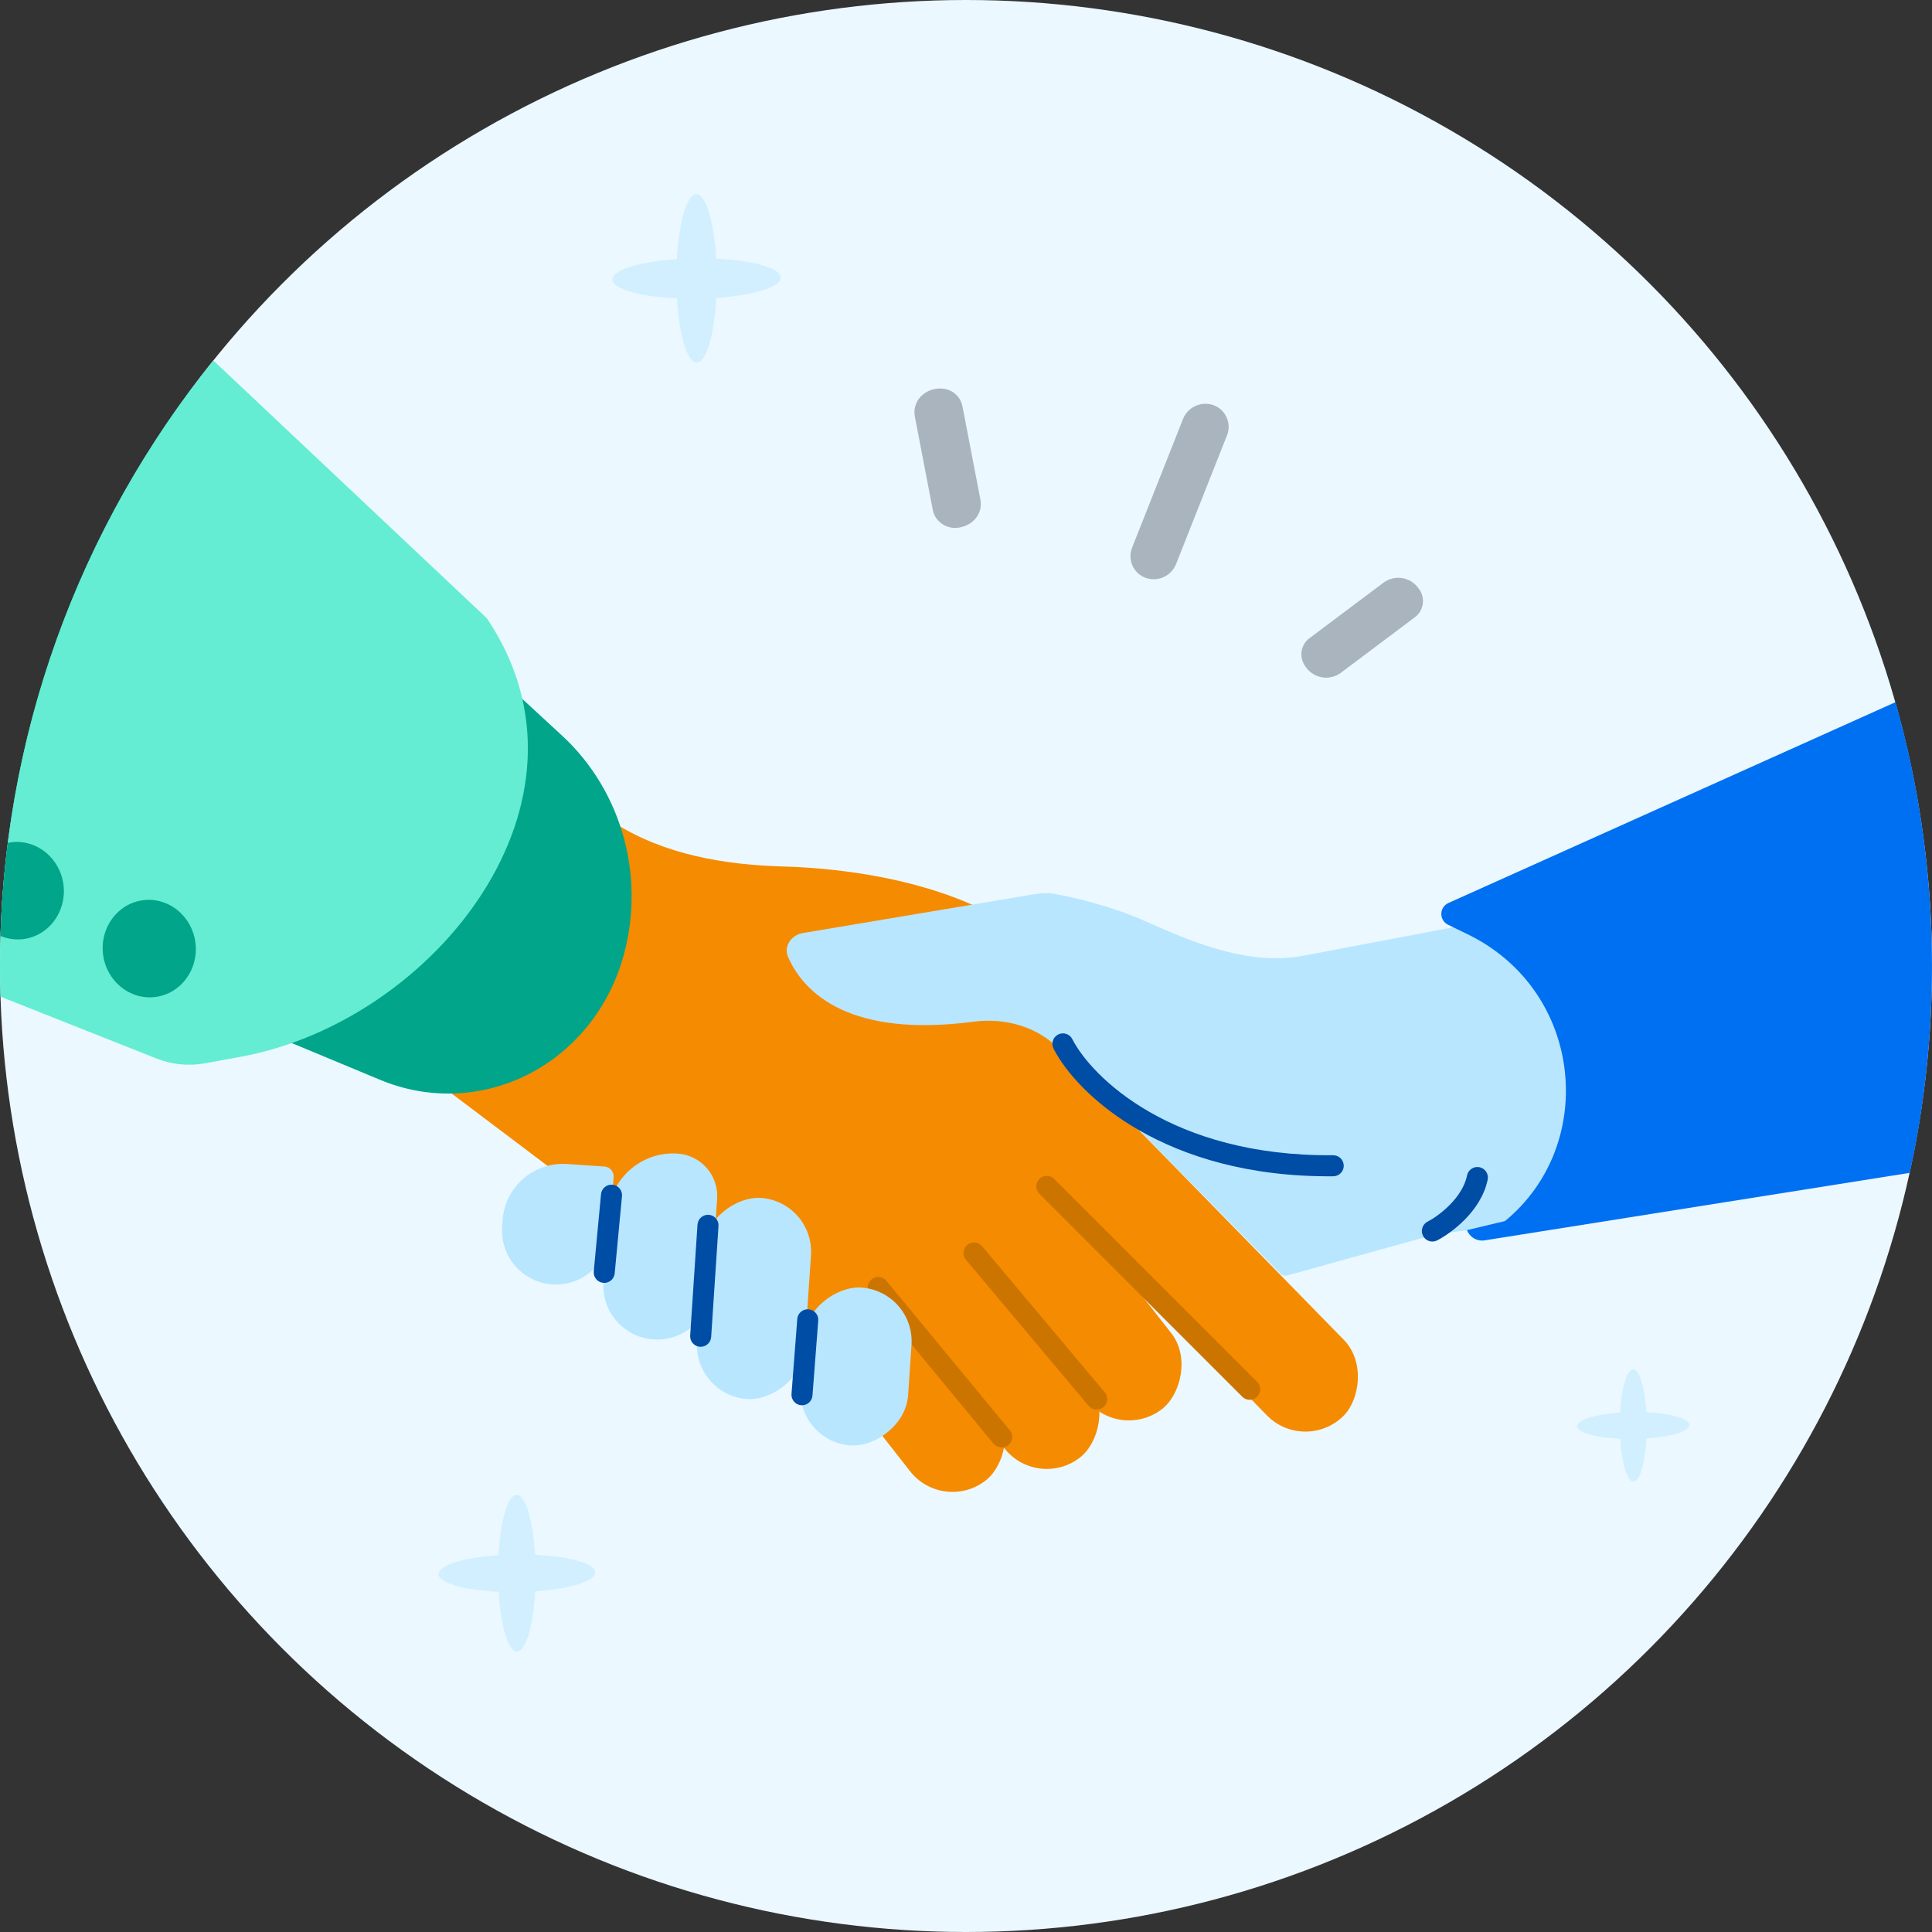 <svg width="160" height="160" viewBox="0 0 160 160" fill="none" xmlns="http://www.w3.org/2000/svg">
<rect x="0" y="0" width="160" height="160" fill="#333333" stroke="none"/>
<circle cx="80" cy="80" r="80" fill="#EBF8FF"/>
<path d="M50.954 68.2L36.96 59.393L22.781 79.528L68.753 114.214L91.623 90.147C91.303 87.285 91.066 80.554 82.372 75.838C76.985 72.915 70.136 71.907 64.784 71.755C59.971 71.618 55.029 70.765 50.954 68.2Z" fill="#F58B00"/>
<rect x="86.043" y="85.133" width="40.6" height="8.928" rx="4.464" transform="rotate(45.651 86.043 85.133)" fill="#F58B00"/>
<rect x="82.035" y="91.305" width="28.739" height="8.928" rx="4.464" transform="rotate(51.925 82.035 91.305)" fill="#F58B00"/>
<rect x="75.235" y="95.324" width="28.739" height="8.928" rx="4.464" transform="rotate(51.925 75.235 95.324)" fill="#F58B00"/>
<rect x="67.425" y="97.225" width="28.739" height="8.928" rx="4.464" transform="rotate(51.925 67.425 97.225)" fill="#F58B00"/>
<path d="M107.95 79.148L134.449 74.117C134.782 74.054 135.098 74.288 135.135 74.625L137.823 99.267C137.857 99.582 137.632 99.867 137.317 99.906L118.97 102.201C118.942 102.205 118.914 102.21 118.887 102.218L106.609 105.628C106.405 105.684 106.188 105.626 106.039 105.476L87.696 86.857C85.861 84.995 83.198 84.273 80.606 84.614C70.542 85.937 66.633 82.369 65.268 79.261C64.875 78.365 65.532 77.431 66.497 77.269L85.698 74.048C86.277 73.951 86.863 73.94 87.44 74.047C88.898 74.317 91.975 74.997 94.993 76.353C99.06 78.181 103.569 79.98 107.95 79.148Z" fill="#B8E6FF"/>
<path fill-rule="evenodd" clip-rule="evenodd" d="M80.102 103.1C80.47 102.79 81.02 102.838 81.329 103.206L91.488 115.301C91.797 115.669 91.75 116.219 91.381 116.529C91.013 116.838 90.463 116.79 90.153 116.422L79.995 104.327C79.685 103.959 79.733 103.409 80.102 103.1Z" fill="#CC7400"/>
<path fill-rule="evenodd" clip-rule="evenodd" d="M86.076 97.636C86.416 97.295 86.968 97.295 87.309 97.636L104.113 114.44C104.453 114.78 104.453 115.332 104.113 115.672C103.772 116.013 103.221 116.013 102.88 115.672L86.076 98.868C85.736 98.528 85.736 97.976 86.076 97.636Z" fill="#CC7400"/>
<path fill-rule="evenodd" clip-rule="evenodd" d="M72.18 105.955C72.551 105.649 73.1 105.701 73.407 106.072L83.628 118.452C83.934 118.823 83.882 119.372 83.511 119.679C83.139 119.985 82.59 119.933 82.284 119.562L72.063 107.182C71.757 106.811 71.809 106.262 72.18 105.955Z" fill="#CC7400"/>
<path fill-rule="evenodd" clip-rule="evenodd" d="M87.629 85.673C88.058 85.454 88.583 85.624 88.802 86.053C90.383 89.148 96.984 95.79 110.404 95.672C110.885 95.668 111.279 96.055 111.283 96.536C111.287 97.017 110.901 97.411 110.419 97.415C96.399 97.538 89.159 90.581 87.25 86.846C87.031 86.417 87.201 85.892 87.629 85.673Z" fill="#004DA5"/>
<path fill-rule="evenodd" clip-rule="evenodd" d="M117.849 102.349C117.628 101.921 117.795 101.396 118.222 101.174C118.671 100.942 119.412 100.448 120.087 99.758C120.764 99.065 121.313 98.237 121.495 97.343C121.591 96.871 122.051 96.567 122.523 96.663C122.994 96.759 123.299 97.219 123.203 97.69C122.93 99.033 122.142 100.149 121.333 100.976C120.521 101.807 119.627 102.409 119.023 102.722C118.596 102.943 118.07 102.776 117.849 102.349Z" fill="#004DA5"/>
<rect x="57.425" y="115.559" width="16.693" height="8.928" rx="4.464" transform="rotate(-86.107 57.425 115.559)" fill="#B8E6FF"/>
<path d="M54.124 110.924C51.664 110.757 49.806 108.627 49.973 106.167L50.354 100.566C50.557 97.585 53.139 95.332 56.12 95.535C58.058 95.667 59.522 97.345 59.39 99.283L58.88 106.774C58.713 109.233 56.583 111.092 54.124 110.924Z" fill="#B8E6FF"/>
<path d="M45.736 106.368C43.276 106.2 41.418 104.07 41.585 101.611L41.623 101.061C41.811 98.297 44.203 96.21 46.967 96.397L50.061 96.608C50.508 96.638 50.846 97.026 50.816 97.473L50.493 102.217C50.325 104.677 48.196 106.535 45.736 106.368Z" fill="#B8E6FF"/>
<rect x="65.994" y="119.4" width="13.102" height="8.928" rx="4.464" transform="rotate(-86.107 65.994 119.4)" fill="#B8E6FF"/>
<path fill-rule="evenodd" clip-rule="evenodd" d="M66.961 108.431C67.441 108.468 67.8 108.887 67.763 109.367L67.286 115.575C67.249 116.055 66.831 116.414 66.351 116.377C65.871 116.34 65.512 115.921 65.549 115.442L66.026 109.233C66.062 108.754 66.481 108.394 66.961 108.431Z" fill="#004DA5"/>
<path fill-rule="evenodd" clip-rule="evenodd" d="M58.691 100.605C59.171 100.636 59.535 101.051 59.503 101.532L58.896 110.722C58.865 111.202 58.45 111.566 57.969 111.534C57.489 111.503 57.126 111.088 57.157 110.607L57.764 101.417C57.796 100.937 58.211 100.573 58.691 100.605Z" fill="#004DA5"/>
<path fill-rule="evenodd" clip-rule="evenodd" d="M50.724 98.112C51.203 98.157 51.555 98.582 51.51 99.061L50.907 105.454C50.862 105.934 50.437 106.285 49.958 106.24C49.479 106.195 49.127 105.77 49.172 105.291L49.774 98.897C49.819 98.418 50.245 98.067 50.724 98.112Z" fill="#004DA5"/>
<path fill-rule="evenodd" clip-rule="evenodd" d="M0.08 76.366C0.814 59.944 6.499 44.811 15.678 32.422L46.582 60.953C49.058 63.245 50.842 66.244 51.712 69.577C52.582 72.91 52.5 76.43 51.476 79.702C50.833 81.753 49.796 83.643 48.429 85.255C47.062 86.868 45.394 88.17 43.525 89.082C41.657 89.993 39.629 90.495 37.564 90.557C35.499 90.619 33.441 90.239 31.515 89.441L0.08 76.366Z" fill="#00A58A"/>
<path fill-rule="evenodd" clip-rule="evenodd" d="M0.038 82.537C0.012 81.694 -0.001 80.848 -0.001 79.999C-0.001 61.012 6.614 43.57 17.664 29.851L40.314 51.197C50.537 66.331 35.964 84.597 19.92 87.519L16.972 88.059C15.622 88.304 14.232 88.165 12.946 87.655L0.038 82.537Z" fill="#64EDD2"/>
<path d="M12.839 82.569C10.724 82.821 8.795 81.23 8.531 79.015C8.266 76.8 9.766 74.8 11.881 74.547C13.996 74.295 15.924 75.885 16.189 78.101C16.453 80.316 14.954 82.316 12.839 82.569Z" fill="#00A58A"/>
<path fill-rule="evenodd" clip-rule="evenodd" d="M0.037 77.511C0.117 74.908 0.321 72.336 0.643 69.802C0.745 69.781 0.848 69.764 0.952 69.751C3.067 69.499 4.996 71.09 5.26 73.305C5.525 75.52 4.025 77.52 1.91 77.773C1.253 77.851 0.614 77.752 0.037 77.511Z" fill="#00A58A"/>
<path fill-rule="evenodd" clip-rule="evenodd" d="M158.161 97.13C159.365 91.611 159.999 85.879 159.999 79.998C159.999 72.423 158.946 65.094 156.979 58.148L119.947 74.784C119.775 74.862 119.628 74.988 119.525 75.146C119.421 75.305 119.365 75.489 119.363 75.678C119.361 75.868 119.413 76.053 119.512 76.214C119.612 76.375 119.756 76.504 119.926 76.586L121.506 77.354C131.14 82.011 132.359 94.778 124.638 101.122L121.489 101.873C121.598 102.159 121.802 102.399 122.066 102.554C122.331 102.709 122.64 102.768 122.943 102.723L158.161 97.13Z" fill="#0070F2"/>
<path d="M78.519 32.278C78.828 32.385 79.102 32.574 79.313 32.824C79.524 33.074 79.663 33.376 79.716 33.699L81.187 41.337C81.43 42.601 80.517 43.481 79.527 43.672C79.125 43.765 78.703 43.725 78.326 43.558C77.948 43.39 77.635 43.105 77.433 42.744C77.341 42.567 77.276 42.377 77.241 42.181L75.771 34.542C75.7 34.208 75.72 33.861 75.829 33.538C75.939 33.215 76.134 32.927 76.394 32.706C76.682 32.459 77.029 32.291 77.401 32.216C77.773 32.141 78.158 32.162 78.519 32.278Z" fill="#A9B4BE"/>
<path d="M117.461 48.704C117.61 48.884 117.72 49.094 117.783 49.319C117.846 49.544 117.862 49.78 117.829 50.012C117.796 50.244 117.715 50.466 117.591 50.664C117.467 50.863 117.304 51.034 117.11 51.165L111.05 55.714C110.832 55.877 110.583 55.995 110.319 56.06C110.054 56.126 109.779 56.138 109.51 56.096C109.241 56.055 108.983 55.96 108.751 55.817C108.518 55.675 108.317 55.487 108.158 55.266C108.09 55.176 108.03 55.081 107.977 54.982C107.778 54.618 107.722 54.192 107.821 53.788C107.92 53.385 108.166 53.034 108.512 52.803L114.57 48.258C114.788 48.095 115.037 47.977 115.301 47.911C115.565 47.845 115.84 47.832 116.109 47.874C116.378 47.915 116.637 48.01 116.869 48.153C117.101 48.295 117.302 48.482 117.461 48.704Z" fill="#A9B4BE"/>
<path d="M101.583 34.571C101.689 34.804 101.746 35.056 101.751 35.312C101.756 35.567 101.709 35.821 101.613 36.058L97.393 46.72C97.201 47.198 96.832 47.582 96.364 47.794C95.895 48.005 95.362 48.027 94.878 47.855C94.429 47.693 94.057 47.369 93.836 46.947C93.709 46.703 93.636 46.434 93.622 46.16C93.608 45.885 93.653 45.611 93.755 45.355L97.975 34.693C98.167 34.213 98.538 33.826 99.01 33.614C99.482 33.402 100.017 33.381 100.504 33.556C100.743 33.644 100.962 33.779 101.147 33.953C101.333 34.128 101.481 34.338 101.583 34.571Z" fill="#A9B4BE"/>
<path d="M49.287 130.216C49.287 129.482 47.156 128.895 44.309 128.761C44.146 125.918 43.519 123.803 42.785 123.805C42.051 123.806 41.44 125.937 41.284 128.795C38.429 128.991 36.306 129.629 36.316 130.365C36.325 131.1 38.447 131.688 41.294 131.82C41.465 134.664 42.083 136.778 42.816 136.776C43.548 136.775 44.162 134.644 44.319 131.786C47.174 131.59 49.295 130.952 49.287 130.216Z" fill="#D1EFFF"/>
<path d="M139.91 118.003C139.91 117.477 138.383 117.056 136.342 116.96C136.226 114.922 135.776 113.407 135.25 113.408C134.724 113.409 134.287 114.936 134.175 116.985C132.129 117.124 130.607 117.582 130.614 118.109C130.621 118.636 132.141 119.057 134.182 119.152C134.304 121.19 134.747 122.705 135.272 122.704C135.797 122.702 136.237 121.176 136.349 119.127C138.395 118.987 139.915 118.53 139.91 118.003Z" fill="#D1EFFF"/>
<path d="M64.658 22.986C64.658 22.197 62.367 21.565 59.307 21.422C59.132 18.365 58.458 16.092 57.669 16.094C56.88 16.096 56.224 18.386 56.056 21.458C52.986 21.668 50.704 22.354 50.715 23.145C50.725 23.936 53.005 24.567 56.066 24.709C56.25 27.766 56.915 30.038 57.702 30.037C58.49 30.035 59.149 27.745 59.317 24.672C62.386 24.462 64.667 23.776 64.658 22.986Z" fill="#D1EFFF"/>
</svg>
